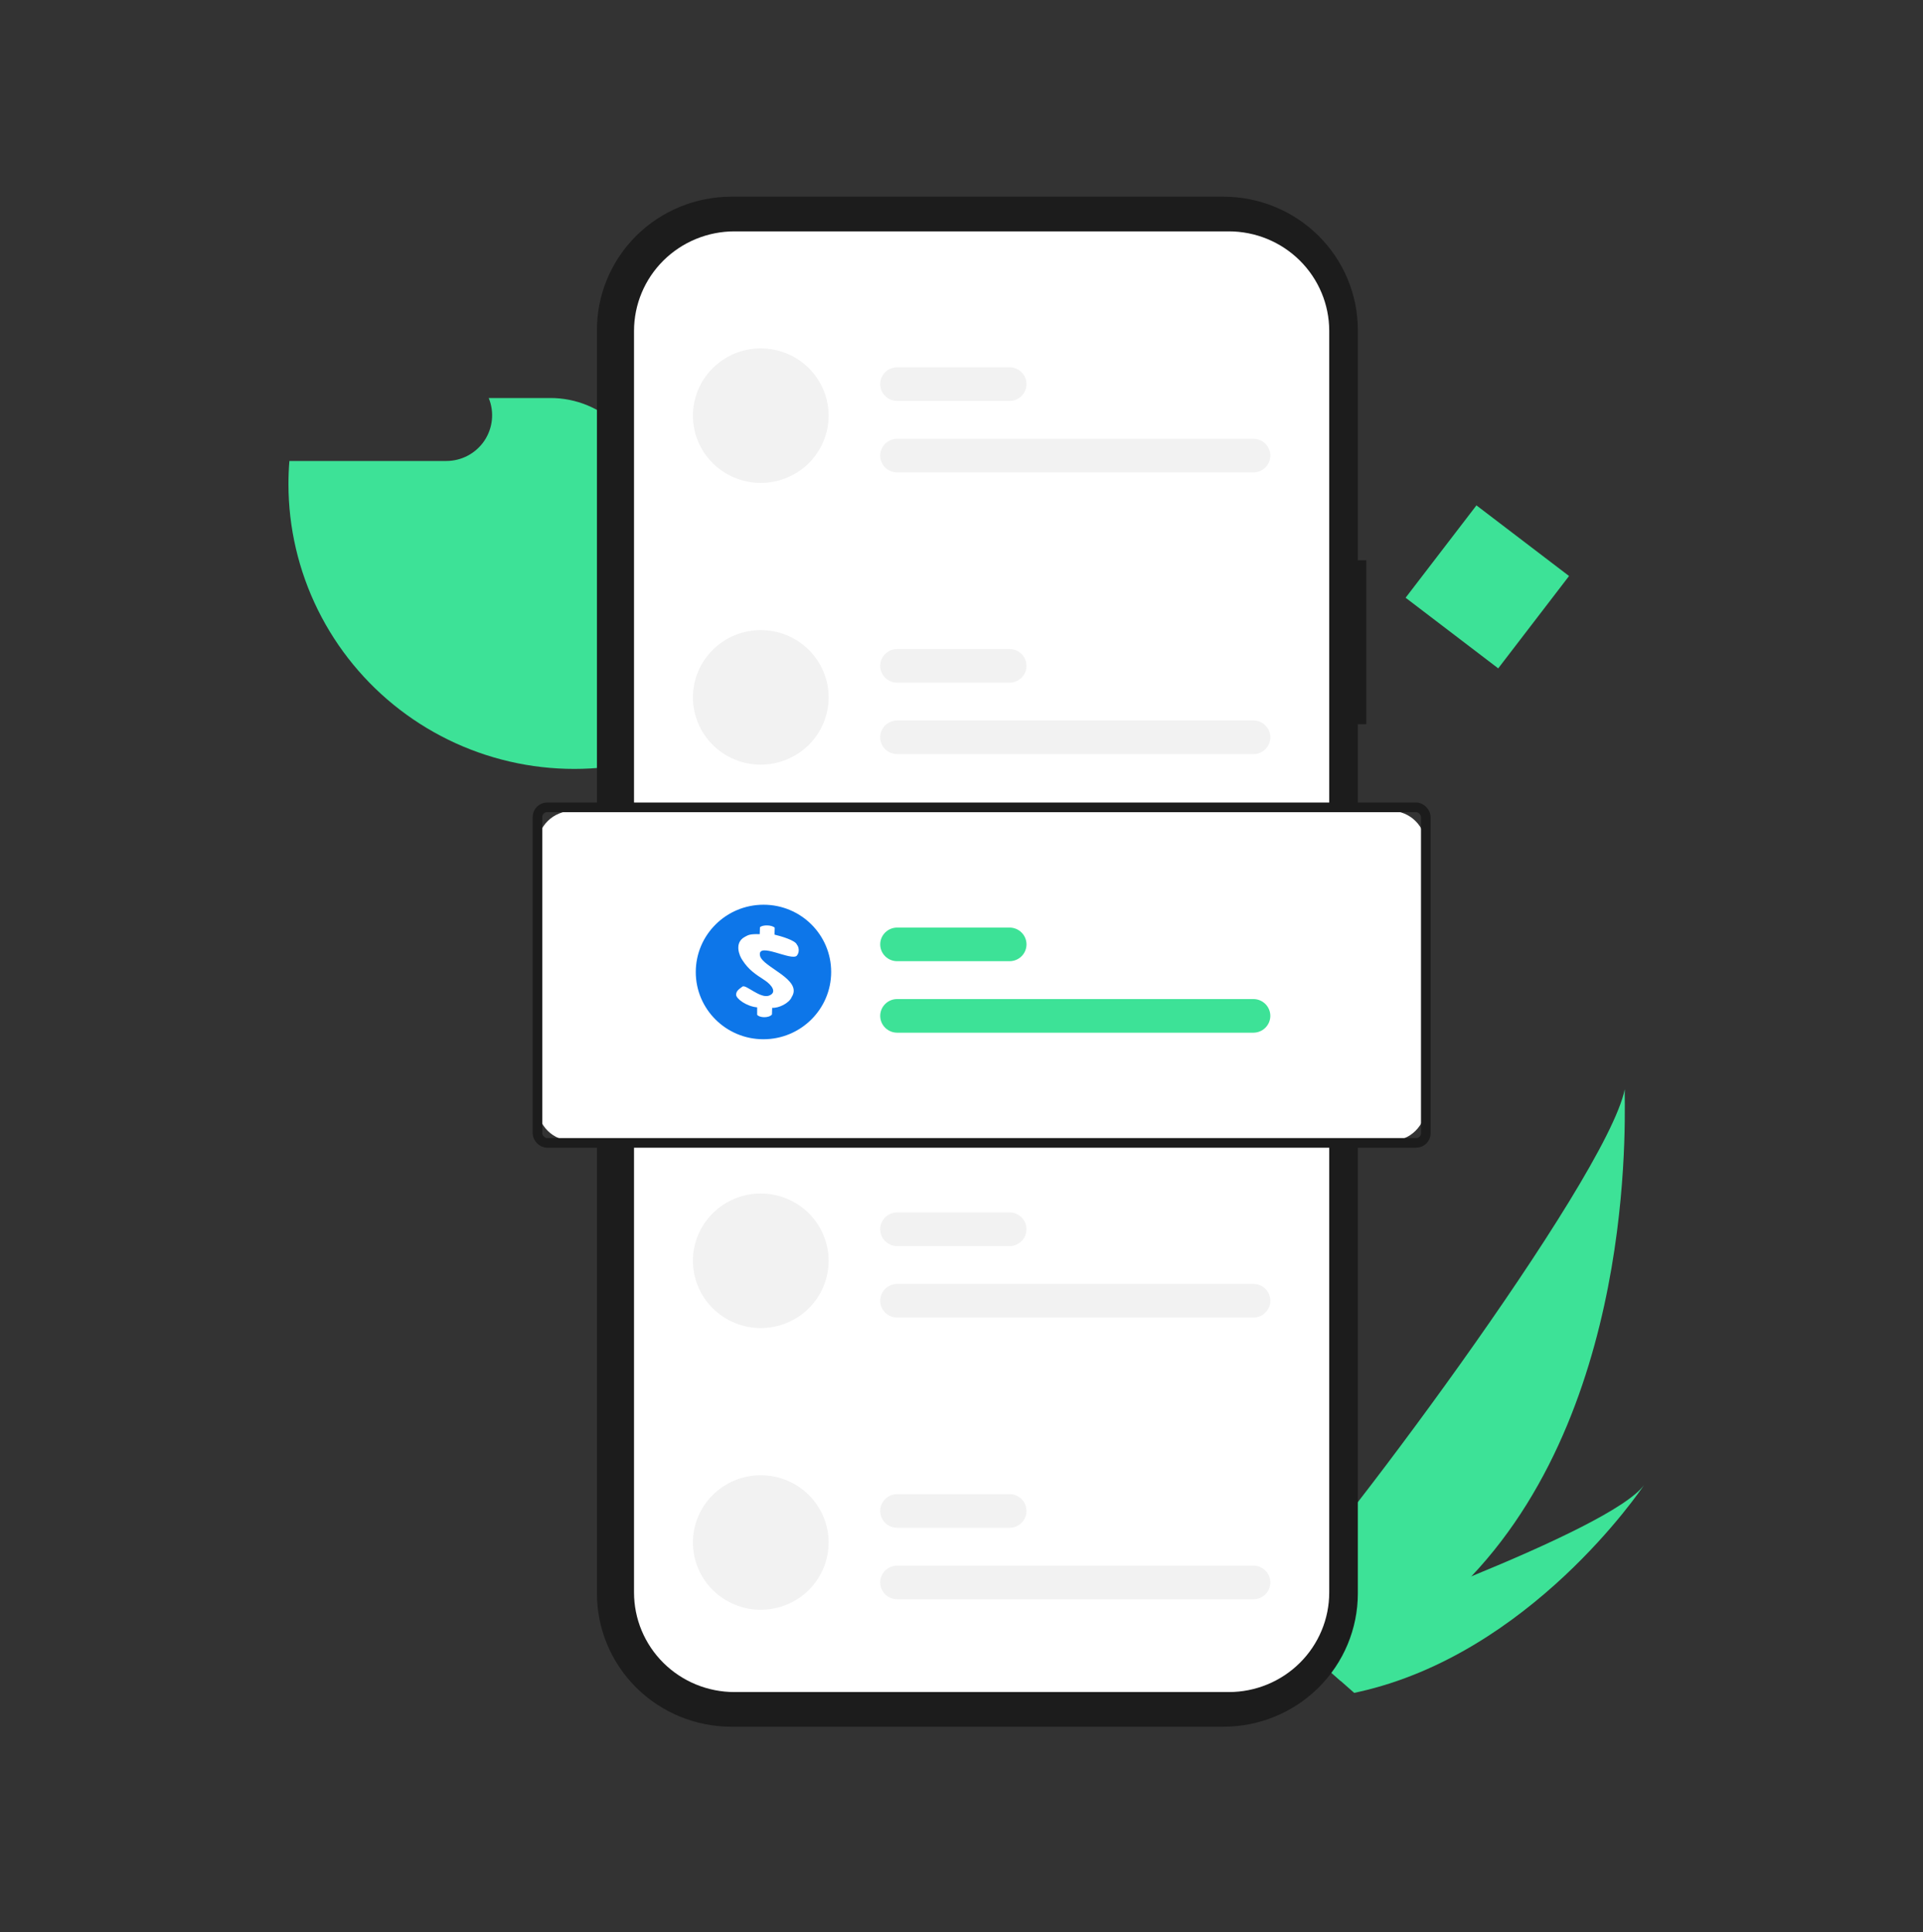 <svg xmlns="http://www.w3.org/2000/svg" width="200" height="201" viewBox="0 0 200 201" fill="none">
  <rect x="0" y="0" width="200" height="201" fill="#333333" stroke="none"/>
  <path d="M153.029 163.965C149.133 168.126 144.668 171.718 139.767 174.636C139.654 174.705 139.54 174.77 139.425 174.837L131.49 167.833C131.574 167.756 131.666 167.669 131.765 167.574C137.678 161.975 167.029 122.83 168.985 113.297C168.85 114.092 170.75 145.235 153.029 163.965Z" fill="#3DE297"/>
  <path d="M141.298 175.987C141.148 176.023 140.995 176.057 140.842 176.087L134.889 170.833C135.005 170.792 135.141 170.744 135.297 170.691C137.851 169.789 145.458 167.066 153.029 163.965C161.163 160.631 169.259 156.864 171 154.452C170.627 155.012 159.122 172.013 141.298 175.987Z" fill="#3DE297"/>
  <path d="M67.288 51.408V79.005C62.891 80.159 58.287 80.291 53.831 79.392C49.374 78.493 45.184 76.586 41.583 73.819C37.981 71.052 35.064 67.497 33.056 63.429C31.048 59.361 30.003 54.888 30 50.353C30 49.544 30.033 48.743 30.098 47.95H46.412C47.194 47.951 47.965 47.76 48.655 47.394C49.346 47.027 49.935 46.497 50.372 45.85C50.808 45.202 51.078 44.458 51.158 43.682C51.238 42.906 51.125 42.122 50.829 41.4H57.249C58.567 41.399 59.872 41.658 61.09 42.161C62.309 42.663 63.415 43.401 64.347 44.33C65.28 45.259 66.019 46.363 66.524 47.577C67.028 48.792 67.288 50.094 67.288 51.408Z" fill="#3DE297"/>
  <path d="M142.102 58.279H141.221V34.324C141.221 32.503 140.859 30.7 140.156 29.018C139.454 27.336 138.424 25.808 137.126 24.52C135.828 23.233 134.286 22.212 132.59 21.515C130.894 20.818 129.076 20.459 127.24 20.459H76.064C72.356 20.459 68.8 21.92 66.178 24.52C63.557 27.12 62.084 30.647 62.084 34.324V165.743C62.084 169.42 63.557 172.947 66.178 175.547C68.8 178.147 72.356 179.608 76.064 179.608H127.24C130.948 179.608 134.504 178.147 137.126 175.547C139.748 172.947 141.221 169.42 141.221 165.743V75.331H142.102L142.102 58.279Z" fill="#1C1C1C"/>
  <path d="M138.245 165.647V34.422C138.245 31.675 137.145 29.042 135.187 27.1C133.229 25.158 130.573 24.067 127.804 24.067H121.125H82.62H76.382C73.613 24.067 70.958 25.158 68.999 27.1C67.041 29.042 65.942 31.675 65.941 34.422V165.647C65.942 168.394 67.041 171.027 68.999 172.969C70.957 174.911 73.613 176.002 76.382 176.002H127.804C130.573 176.002 133.229 174.911 135.187 172.969C137.145 171.027 138.245 168.394 138.245 165.647Z" fill="white"/>
  <path d="M79.123 36.238C78.197 36.238 77.279 36.419 76.423 36.771C75.567 37.123 74.789 37.638 74.134 38.288C73.478 38.938 72.959 39.709 72.604 40.558C72.249 41.407 72.067 42.317 72.067 43.236C72.067 44.155 72.249 45.065 72.604 45.914C72.959 46.763 73.478 47.534 74.134 48.184C74.789 48.834 75.567 49.349 76.423 49.701C77.279 50.053 78.197 50.234 79.123 50.234H79.123C80.995 50.234 82.789 49.496 84.113 48.184C85.436 46.872 86.179 45.092 86.179 43.236C86.179 41.38 85.436 39.6 84.113 38.288C82.789 36.975 80.995 36.238 79.123 36.238Z" fill="#F2F2F2"/>
  <path d="M130.355 49.139H93.31C92.843 49.139 92.394 48.955 92.063 48.627C91.732 48.299 91.546 47.854 91.546 47.39C91.546 46.926 91.732 46.481 92.063 46.153C92.394 45.825 92.843 45.641 93.31 45.641H130.355C130.823 45.641 131.272 45.825 131.603 46.153C131.933 46.481 132.119 46.926 132.119 47.39C132.119 47.854 131.933 48.299 131.603 48.627C131.272 48.955 130.823 49.139 130.355 49.139Z" fill="#F2F2F2"/>
  <path d="M104.997 41.705H93.31C92.843 41.705 92.394 41.52 92.063 41.192C91.732 40.864 91.546 40.419 91.546 39.955C91.546 39.491 91.732 39.046 92.063 38.718C92.394 38.39 92.843 38.206 93.31 38.206H104.997C105.465 38.206 105.914 38.39 106.245 38.718C106.575 39.046 106.761 39.491 106.761 39.955C106.761 40.419 106.575 40.864 106.245 41.192C105.914 41.52 105.465 41.705 104.997 41.705Z" fill="#F2F2F2"/>
  <path d="M79.123 65.54C78.197 65.54 77.279 65.721 76.423 66.073C75.567 66.425 74.789 66.94 74.134 67.59C73.478 68.24 72.959 69.011 72.604 69.86C72.249 70.709 72.067 71.619 72.067 72.538C72.067 73.457 72.249 74.367 72.604 75.216C72.959 76.065 73.478 76.836 74.134 77.486C74.789 78.136 75.567 78.651 76.423 79.003C77.279 79.355 78.197 79.536 79.123 79.536H79.123C80.995 79.536 82.789 78.798 84.113 77.486C85.436 76.174 86.179 74.394 86.179 72.538C86.179 70.682 85.436 68.902 84.113 67.59C82.789 66.278 80.995 65.54 79.123 65.54Z" fill="#F2F2F2"/>
  <path d="M130.355 78.442H93.31C92.843 78.442 92.394 78.258 92.063 77.93C91.732 77.602 91.546 77.156 91.546 76.692C91.546 76.229 91.732 75.784 92.063 75.456C92.394 75.127 92.843 74.943 93.31 74.943H130.355C130.823 74.943 131.272 75.127 131.603 75.456C131.933 75.784 132.119 76.229 132.119 76.692C132.119 77.156 131.933 77.602 131.603 77.93C131.272 78.258 130.823 78.442 130.355 78.442Z" fill="#F2F2F2"/>
  <path d="M104.997 71.007H93.31C92.843 71.007 92.394 70.823 92.063 70.495C91.732 70.167 91.546 69.722 91.546 69.258C91.546 68.794 91.732 68.349 92.063 68.021C92.394 67.693 92.843 67.508 93.31 67.508H104.997C105.465 67.508 105.914 67.693 106.245 68.021C106.575 68.349 106.761 68.794 106.761 69.258C106.761 69.722 106.575 70.167 106.245 70.495C105.914 70.823 105.465 71.007 104.997 71.007Z" fill="#F2F2F2"/>
  <path d="M79.123 124.145C77.252 124.145 75.457 124.883 74.134 126.195C72.81 127.507 72.067 129.287 72.067 131.143C72.067 132.999 72.81 134.779 74.134 136.091C75.457 137.403 77.252 138.141 79.123 138.141H79.123C80.995 138.141 82.789 137.403 84.113 136.091C85.436 134.779 86.179 132.999 86.179 131.143C86.179 129.287 85.436 127.507 84.113 126.195C82.789 124.883 80.995 124.145 79.123 124.145Z" fill="#F2F2F2"/>
  <path d="M130.355 137.047H93.31C92.843 137.047 92.394 136.863 92.063 136.535C91.732 136.207 91.546 135.762 91.546 135.298C91.546 134.834 91.732 134.389 92.063 134.061C92.394 133.733 92.843 133.548 93.31 133.548H130.355C130.823 133.548 131.272 133.733 131.603 134.061C131.933 134.389 132.119 134.834 132.119 135.298C132.119 135.762 131.933 136.207 131.603 136.535C131.272 136.863 130.823 137.047 130.355 137.047Z" fill="#F2F2F2"/>
  <path d="M104.997 129.612H93.31C92.843 129.612 92.394 129.427 92.063 129.099C91.732 128.771 91.546 128.326 91.546 127.862C91.546 127.398 91.732 126.953 92.063 126.625C92.394 126.297 92.843 126.113 93.31 126.113H104.997C105.465 126.113 105.914 126.297 106.245 126.625C106.575 126.953 106.761 127.398 106.761 127.862C106.761 128.326 106.575 128.771 106.245 129.099C105.914 129.427 105.465 129.612 104.997 129.612Z" fill="#F2F2F2"/>
  <path d="M79.123 153.448C78.197 153.448 77.279 153.629 76.423 153.981C75.567 154.333 74.789 154.848 74.134 155.498C73.478 156.148 72.959 156.919 72.604 157.768C72.249 158.617 72.067 159.527 72.067 160.446C72.067 161.365 72.249 162.275 72.604 163.124C72.959 163.973 73.478 164.744 74.134 165.394C74.789 166.044 75.567 166.559 76.423 166.911C77.279 167.263 78.197 167.444 79.123 167.444H79.123C80.995 167.444 82.789 166.706 84.113 165.394C85.436 164.082 86.179 162.302 86.179 160.446C86.179 158.59 85.436 156.81 84.113 155.498C82.789 154.185 80.995 153.448 79.123 153.448Z" fill="#F2F2F2"/>
  <path d="M130.355 166.35H93.31C92.843 166.35 92.394 166.166 92.063 165.838C91.732 165.51 91.546 165.065 91.546 164.601C91.546 164.137 91.732 163.692 92.063 163.364C92.394 163.036 92.843 162.851 93.31 162.851H130.355C130.823 162.851 131.272 163.036 131.603 163.364C131.933 163.692 132.119 164.137 132.119 164.601C132.119 165.065 131.933 165.51 131.603 165.838C131.272 166.166 130.823 166.35 130.355 166.35Z" fill="#F2F2F2"/>
  <path d="M104.997 158.915H93.31C92.843 158.915 92.394 158.73 92.063 158.402C91.732 158.074 91.546 157.629 91.546 157.165C91.546 156.701 91.732 156.256 92.063 155.928C92.394 155.6 92.843 155.416 93.31 155.416H104.997C105.465 155.416 105.914 155.6 106.245 155.928C106.575 156.256 106.761 156.701 106.761 157.165C106.761 157.629 106.575 158.074 106.245 158.402C105.914 158.73 105.465 158.915 104.997 158.915Z" fill="#F2F2F2"/>
  <path d="M144.65 118.679H59.536C58.571 118.677 57.646 118.297 56.964 117.62C56.282 116.944 55.898 116.027 55.898 115.07V87.954C55.899 86.998 56.282 86.081 56.964 85.404C57.646 84.728 58.571 84.347 59.536 84.346H144.65C145.615 84.347 146.54 84.728 147.222 85.404C147.904 86.081 148.288 86.998 148.289 87.954V115.07C148.288 116.027 147.904 116.944 147.222 117.62C146.54 118.297 145.615 118.677 144.65 118.679Z" fill="white"/>

  <path d="M130.355 107.417H93.31C92.842 107.417 92.393 107.232 92.063 106.904C91.732 106.576 91.546 106.131 91.546 105.667C91.546 105.203 91.732 104.758 92.063 104.43C92.393 104.102 92.842 103.918 93.31 103.918H130.355C130.823 103.918 131.271 104.102 131.602 104.43C131.933 104.758 132.119 105.203 132.119 105.667C132.119 106.131 131.933 106.576 131.602 106.904C131.271 107.232 130.823 107.417 130.355 107.417Z" fill="#3DE297"/>
  <path d="M104.997 99.981H93.31C92.842 99.981 92.393 99.797 92.063 99.469C91.732 99.141 91.546 98.696 91.546 98.232C91.546 97.768 91.732 97.323 92.063 96.995C92.393 96.667 92.842 96.483 93.31 96.483H104.997C105.465 96.483 105.913 96.667 106.244 96.995C106.575 97.323 106.761 97.768 106.761 98.232C106.761 98.696 106.575 99.141 106.244 99.469C105.913 99.797 105.465 99.981 104.997 99.981Z" fill="#3DE297"/>
  <rect x="55.898" y="83.978" width="92.391" height="34.901" rx="1" stroke="#1C1C1C"/>
  <ellipse cx="7.041" cy="6.996" rx="7.041" ry="6.996" transform="matrix(1 0 -0.001 1 72.37 94.107)" fill="#0D76E9"/>
  <path d="M78.748 104.782C77.65 104.686 76.558 103.886 76.559 103.468C76.559 103.058 76.894 102.865 77.223 102.617C77.552 102.369 79.053 103.873 79.951 103.571C80.849 103.268 80.309 102.466 79.502 101.944C78.551 101.328 77.864 100.871 77.226 99.891C76.882 99.407 76.332 98.049 77.473 97.446C77.829 97.257 77.965 97.138 79.015 97.17L79.038 96.455C79.281 96.179 80.294 96.192 80.575 96.502L80.552 97.216C81.197 97.371 82.732 97.803 82.883 98.267C83.063 98.458 83.198 99.013 82.882 99.394C82.358 100.026 78.758 97.912 79.041 99.394C79.274 100.609 83.546 101.863 82.334 103.719C82.078 104.344 80.99 104.881 80.308 104.83L80.286 105.527C79.946 105.925 78.956 105.865 78.747 105.549L78.748 104.782Z" fill="white"/>
  <path d="M163.188 59.915L153.556 52.568L146.189 62.174L155.821 69.52L163.188 59.915Z" fill="#3DE297"/>
</svg>

